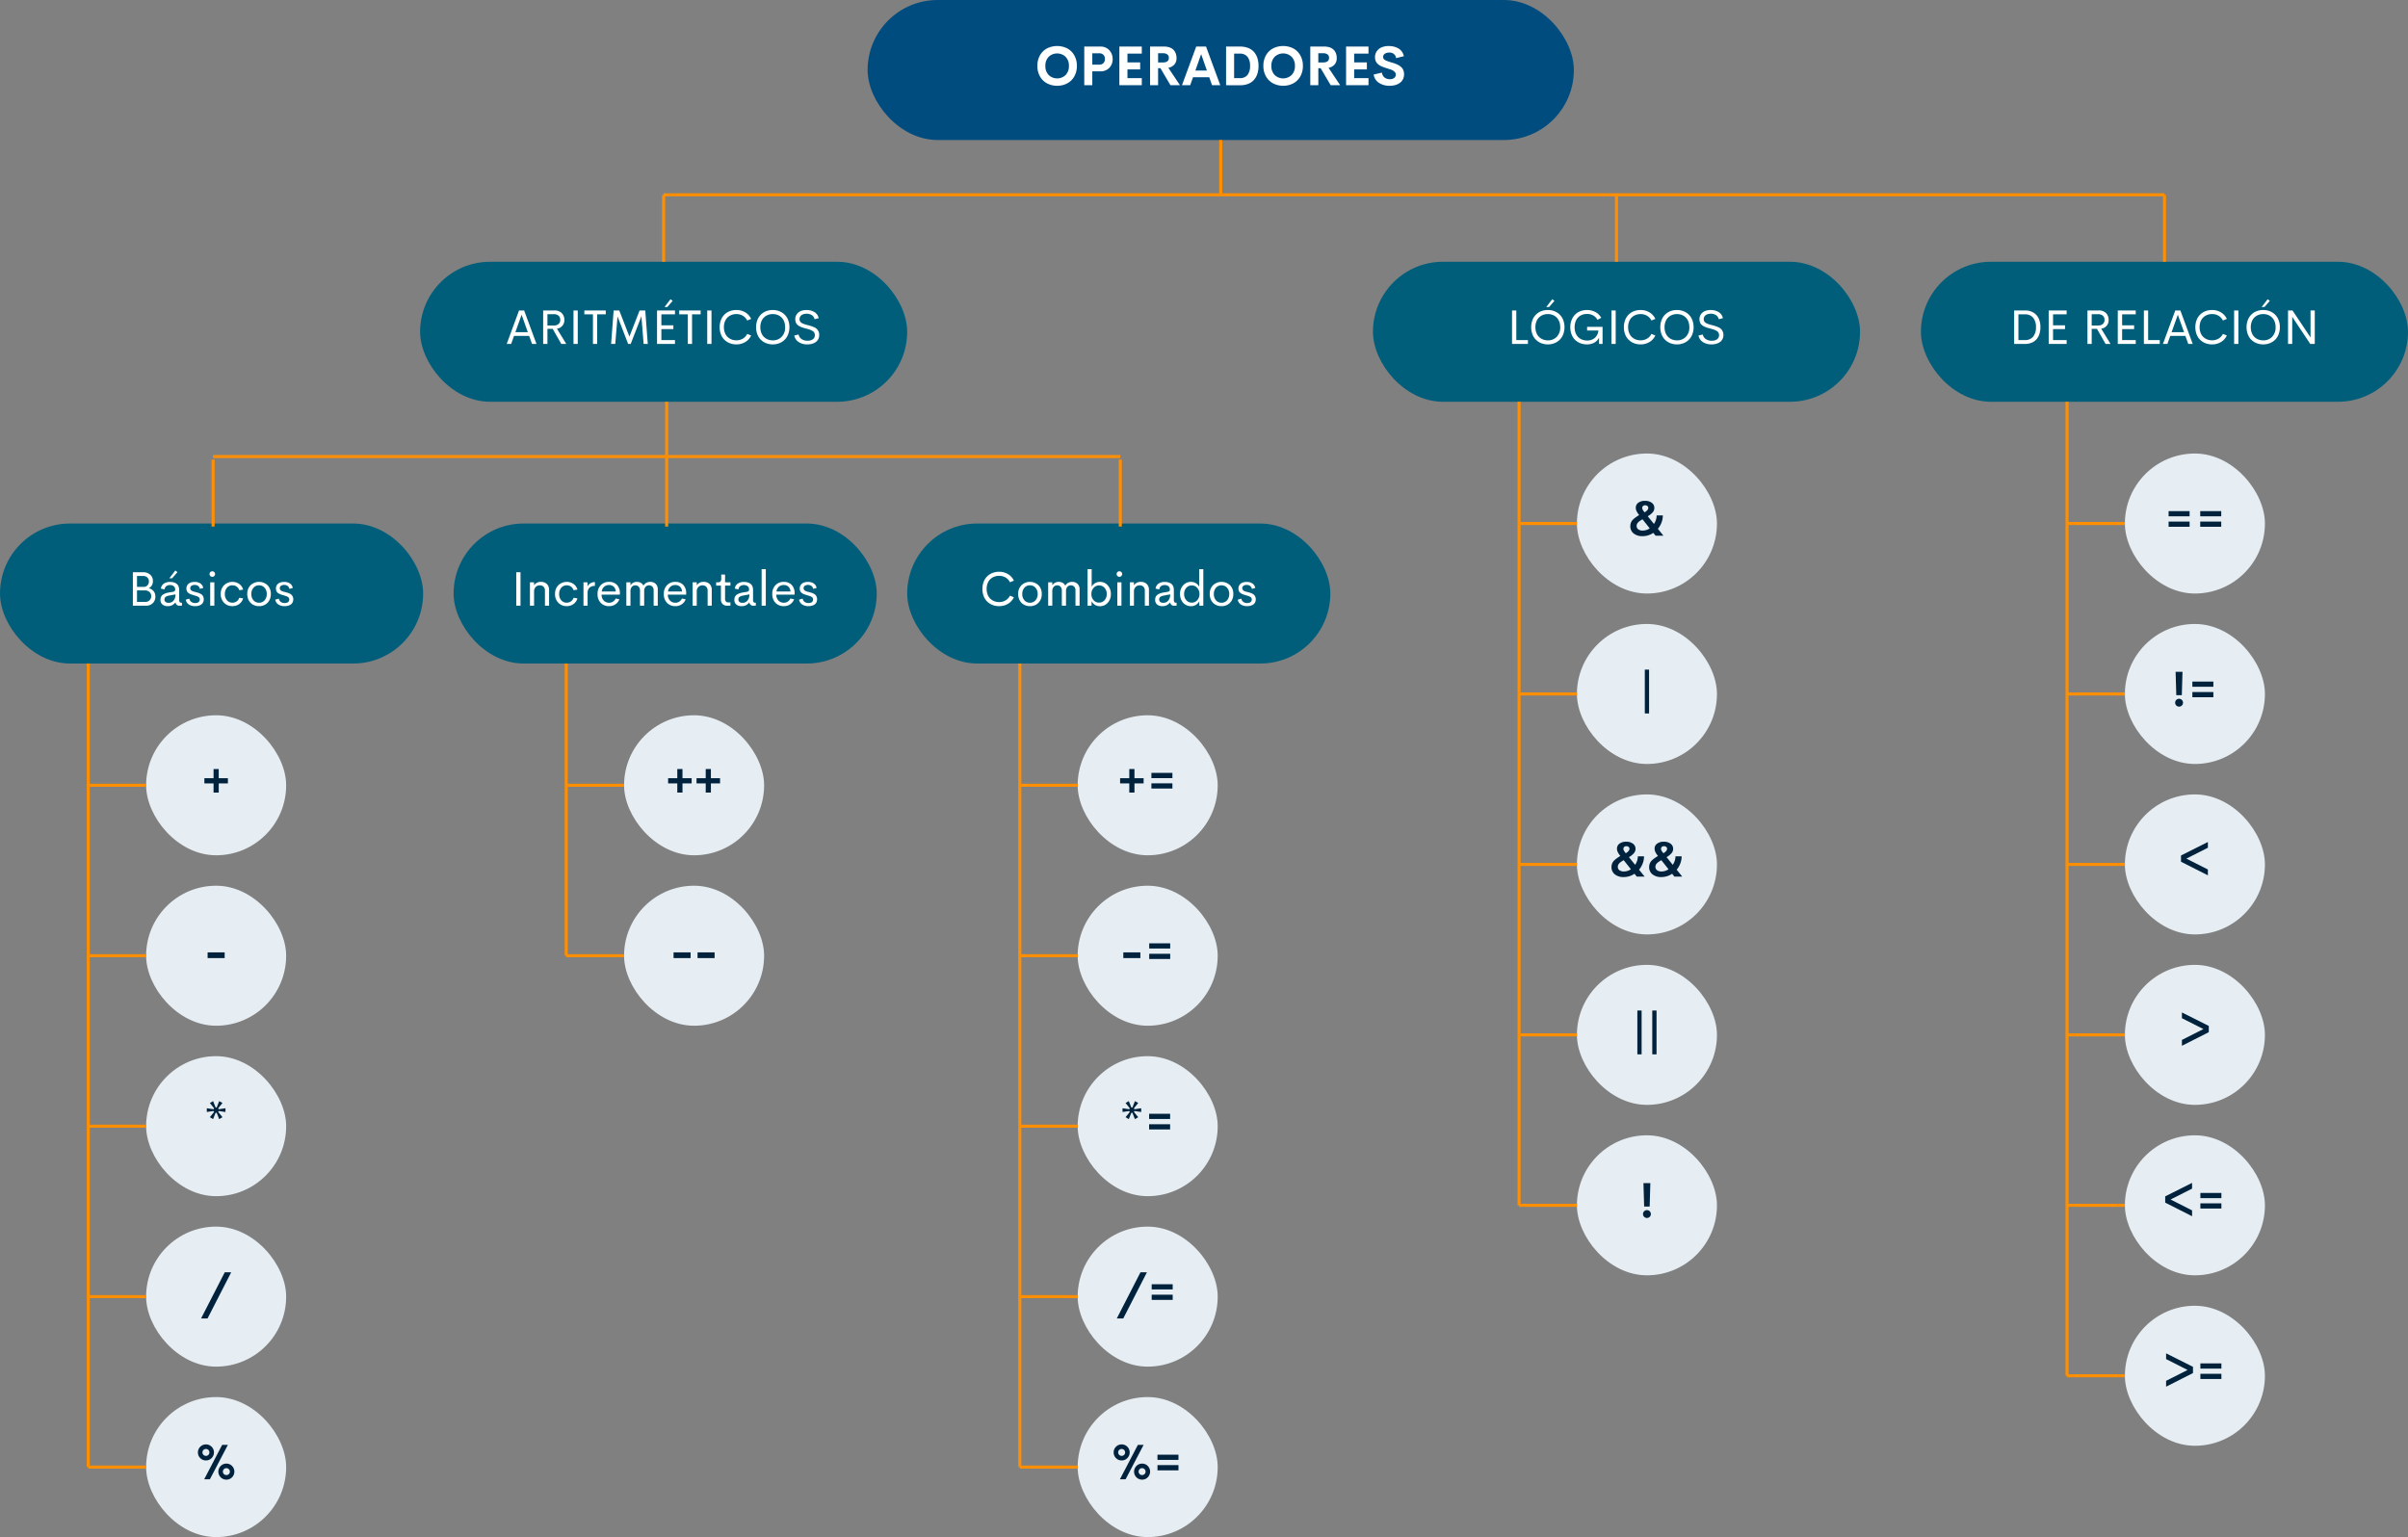 <svg xmlns="http://www.w3.org/2000/svg" width="791" height="505" viewBox="0 0 791 505">
  <rect x="0" y="0" width="791" height="505" fill="#808080" stroke="none"/>
  <g id="Grupo_10843" data-name="Grupo 10843" transform="translate(-175 -924)">
    <rect id="Rectángulo_2821" data-name="Rectángulo 2821" width="232" height="46" rx="23" transform="translate(460 924)" fill="#014c7f"/>
    <path id="Trazado_10531" data-name="Trazado 10531" d="M62.259,17.176a6.9,6.9,0,0,1-3.335-.8,5.766,5.766,0,0,1-2.316-2.29,6.886,6.886,0,0,1-.844-3.445,6.879,6.879,0,0,1,.844-3.45,5.744,5.744,0,0,1,2.316-2.281,7.418,7.418,0,0,1,6.667,0A5.752,5.752,0,0,1,67.9,7.2a6.879,6.879,0,0,1,.844,3.45,6.886,6.886,0,0,1-.844,3.445,5.766,5.766,0,0,1-2.316,2.29A6.885,6.885,0,0,1,62.259,17.176Zm-2.777-3.524a4.031,4.031,0,0,0,5.555,0,4.1,4.1,0,0,0,1.09-3,4.075,4.075,0,0,0-1.09-2.988,4.036,4.036,0,0,0-5.555,0,4.075,4.075,0,0,0-1.09,2.988A4.118,4.118,0,0,0,59.482,13.651ZM76.454,4.3A3.822,3.822,0,0,1,79.38,5.482,4.112,4.112,0,0,1,80.488,8.4a4.011,4.011,0,0,1-1.1,2.9,3.891,3.891,0,0,1-2.936,1.138H73.808V17H71.171V4.3Zm-.439,5.941a1.938,1.938,0,0,0,1.45-.5,1.888,1.888,0,0,0,.483-1.375,1.873,1.873,0,0,0-.488-1.358,1.92,1.92,0,0,0-1.446-.505H73.808v3.735ZM90.068,6.62H85.357V9.5h4.175V11.8H85.357v2.874h4.711V17H82.7V4.3h7.365ZM99.49,17l-3.3-5.59H95.42V17H92.784V4.3h4.605a5.327,5.327,0,0,1,1.846.294,3.191,3.191,0,0,1,1.279.817,3.5,3.5,0,0,1,.721,1.2,4.388,4.388,0,0,1,.242,1.485,3.1,3.1,0,0,1-.694,2.087,3.5,3.5,0,0,1-2,1.094L102.61,17ZM95.42,6.488V9.521h1.556q1.978,0,1.978-1.512a1.377,1.377,0,0,0-.483-1.116,2.3,2.3,0,0,0-1.494-.4ZM113.148,17l-.923-2.619H106.89L105.967,17h-2.7l4.676-12.7h3.226L115.846,17Zm-5.484-4.825h3.788l-1.89-5.388ZM117.753,17V4.3h4.6a7.166,7.166,0,0,1,2.65.457,4.881,4.881,0,0,1,1.9,1.3,5.64,5.64,0,0,1,1.125,2,8.255,8.255,0,0,1,.382,2.593,8.286,8.286,0,0,1-.382,2.6,5.64,5.64,0,0,1-1.125,2,4.881,4.881,0,0,1-1.9,1.3,7.166,7.166,0,0,1-2.65.457Zm2.637-2.329h1.828a3.12,3.12,0,0,0,2.566-1.033,4.629,4.629,0,0,0,.844-2.993,4.629,4.629,0,0,0-.844-2.993,3.12,3.12,0,0,0-2.566-1.033H120.39Zm16.11,2.5a6.9,6.9,0,0,1-3.335-.8,5.766,5.766,0,0,1-2.316-2.29,6.886,6.886,0,0,1-.844-3.445,6.879,6.879,0,0,1,.844-3.45,5.744,5.744,0,0,1,2.316-2.281,7.418,7.418,0,0,1,6.667,0A5.752,5.752,0,0,1,142.143,7.2a6.879,6.879,0,0,1,.844,3.45,6.886,6.886,0,0,1-.844,3.445,5.766,5.766,0,0,1-2.316,2.29A6.885,6.885,0,0,1,136.5,17.176Zm-2.777-3.524a4.031,4.031,0,0,0,5.555,0,4.1,4.1,0,0,0,1.09-3,4.075,4.075,0,0,0-1.09-2.988,4.036,4.036,0,0,0-5.555,0,4.075,4.075,0,0,0-1.09,2.988A4.118,4.118,0,0,0,133.723,13.651ZM152.119,17l-3.3-5.59h-.765V17h-2.637V4.3h4.605a5.327,5.327,0,0,1,1.846.294,3.191,3.191,0,0,1,1.279.817,3.5,3.5,0,0,1,.721,1.2A4.388,4.388,0,0,1,154.1,8.1a3.1,3.1,0,0,1-.694,2.087,3.5,3.5,0,0,1-2,1.094L155.239,17ZM148.049,6.488V9.521H149.6q1.978,0,1.978-1.512a1.377,1.377,0,0,0-.483-1.116,2.3,2.3,0,0,0-1.494-.4Zm16.488.132h-4.711V9.5H164V11.8h-4.175v2.874h4.711V17h-7.365V4.3h7.365Zm6.935,10.556a6.136,6.136,0,0,1-3.524-.971,3.9,3.9,0,0,1-1.714-2.72l2.725-.624a2.314,2.314,0,0,0,.839,1.6,2.785,2.785,0,0,0,1.78.558,2.3,2.3,0,0,0,1.389-.391,1.319,1.319,0,0,0,.527-1.156,1.233,1.233,0,0,0-.448-.94,2.929,2.929,0,0,0-.892-.576q-.444-.171-1.428-.47-.132-.044-.193-.062-.5-.158-.809-.264t-.76-.294a5.063,5.063,0,0,1-.738-.369,5.405,5.405,0,0,1-.611-.457,2.394,2.394,0,0,1-.51-.584,3.1,3.1,0,0,1-.308-.729,3.219,3.219,0,0,1-.123-.905,3.4,3.4,0,0,1,.593-2,3.633,3.633,0,0,1,1.6-1.274,5.822,5.822,0,0,1,2.29-.426,7.233,7.233,0,0,1,1.657.185,5.8,5.8,0,0,1,1.481.567,3.628,3.628,0,0,1,1.182,1.046,3.933,3.933,0,0,1,.672,1.542L173.6,8.1a2.065,2.065,0,0,0-2.285-1.819,2.5,2.5,0,0,0-1.415.369,1.251,1.251,0,0,0-.554,1.116q0,.694.923,1.125a13.752,13.752,0,0,0,1.767.606q.519.158.844.264t.817.308a5.68,5.68,0,0,1,.8.391,5.918,5.918,0,0,1,.668.488,2.627,2.627,0,0,1,.567.633,3.422,3.422,0,0,1,.347.787,3.288,3.288,0,0,1,.141.98,3.85,3.85,0,0,1-.255,1.433,3.118,3.118,0,0,1-.7,1.081,4.058,4.058,0,0,1-1.05.743,5.1,5.1,0,0,1-1.292.439A7.431,7.431,0,0,1,171.472,17.176Z" transform="translate(460 935)" fill="#fff"/>
    <rect id="Rectángulo_2822" data-name="Rectángulo 2822" width="160" height="46" rx="23" transform="translate(313 1010)" fill="#015e7a"/>
    <path id="Trazado_10530" data-name="Trazado 10530" d="M36.77,16l-.945-2.633H30.848L29.91,16H28.449L32.5,5h1.672L38.23,16Zm-5.477-3.867h4.094L33.34,6.406ZM46.379,16l-2.828-4.961H41.824V16h-1.4V5h3.648a3.285,3.285,0,0,1,2.465.871,3.075,3.075,0,0,1,.848,2.238,2.753,2.753,0,0,1-2.437,2.875L48.012,16ZM41.824,6.227V9.938h2.063a2.3,2.3,0,0,0,1.609-.5,1.741,1.741,0,0,0,.539-1.348,1.772,1.772,0,0,0-.543-1.359,2.271,2.271,0,0,0-1.605-.508ZM50.387,16V5h1.4V16Zm10.6-11V6.273h-2.82V16H56.777V6.273H53.949V5Zm13.8,11H73.426l-.734-9.078L69.176,16H68.34L64.848,6.953,64.105,16H62.738l.836-11h1.844l3.336,8.578L72.1,5h1.859Zm8.18-14.164-1.75,2.023h-.93l1.961-2.547Zm.758,4.438H79.254v3.6h3.938v1.258H79.254v3.594h4.469V16h-5.9V5h5.9ZM92.152,5V6.273h-2.82V16H87.941V6.273H85.113V5Zm2.164,11V5h1.4V16Zm9.563.148a5.844,5.844,0,0,1-2.164-.395,5.226,5.226,0,0,1-1.738-1.109,4.949,4.949,0,0,1-1.156-1.785,6.456,6.456,0,0,1-.418-2.367,6.35,6.35,0,0,1,.422-2.355,4.939,4.939,0,0,1,2.891-2.895,5.9,5.9,0,0,1,2.164-.391,5.589,5.589,0,0,1,2.926.773,4.819,4.819,0,0,1,1.934,2.148l-1.289.531a3.622,3.622,0,0,0-1.441-1.566,4.137,4.137,0,0,0-2.129-.551,4.374,4.374,0,0,0-1.6.289,3.838,3.838,0,0,0-1.3.828,3.739,3.739,0,0,0-.871,1.359,5.044,5.044,0,0,0-.316,1.828,5.075,5.075,0,0,0,.316,1.832,3.733,3.733,0,0,0,.871,1.363,3.888,3.888,0,0,0,1.3.832,4.323,4.323,0,0,0,1.6.293,4.137,4.137,0,0,0,2.129-.551,3.631,3.631,0,0,0,1.441-1.559l1.289.523a4.794,4.794,0,0,1-1.93,2.152A5.6,5.6,0,0,1,103.879,16.148Zm11.969,0a5.844,5.844,0,0,1-2.164-.395,5.226,5.226,0,0,1-1.738-1.109,4.949,4.949,0,0,1-1.156-1.785,6.456,6.456,0,0,1-.418-2.367,6.35,6.35,0,0,1,.422-2.355,4.939,4.939,0,0,1,2.891-2.895,5.9,5.9,0,0,1,2.164-.391A5.8,5.8,0,0,1,118,5.246a5.183,5.183,0,0,1,1.734,1.109,5.024,5.024,0,0,1,1.156,1.781,6.35,6.35,0,0,1,.422,2.355,6.412,6.412,0,0,1-.422,2.363,5.011,5.011,0,0,1-1.156,1.789A5.183,5.183,0,0,1,118,15.754,5.8,5.8,0,0,1,115.848,16.148Zm0-1.32a3.931,3.931,0,0,0,2.91-1.16,4.308,4.308,0,0,0,1.152-3.176,5.044,5.044,0,0,0-.316-1.828,3.766,3.766,0,0,0-.867-1.359,3.8,3.8,0,0,0-1.289-.828,4.322,4.322,0,0,0-1.59-.289,4.374,4.374,0,0,0-1.6.289,3.838,3.838,0,0,0-1.3.828,3.739,3.739,0,0,0-.871,1.359,5.044,5.044,0,0,0-.316,1.828,5.13,5.13,0,0,0,.316,1.844,3.728,3.728,0,0,0,.871,1.367,3.888,3.888,0,0,0,1.3.832A4.323,4.323,0,0,0,115.848,14.828Zm11.367,1.32a5.021,5.021,0,0,1-2.871-.777,3.291,3.291,0,0,1-1.434-2.137l1.414-.336a2.319,2.319,0,0,0,.992,1.5,3.355,3.355,0,0,0,1.945.547,4.058,4.058,0,0,0,.727-.062,2.779,2.779,0,0,0,.66-.207,2.021,2.021,0,0,0,.543-.355,1.484,1.484,0,0,0,.359-.539,1.845,1.845,0,0,0,.125-.734,1.588,1.588,0,0,0-.1-.52,1.649,1.649,0,0,0-.219-.41,1.473,1.473,0,0,0-.371-.332,4.972,4.972,0,0,0-.445-.266,4.026,4.026,0,0,0-.551-.223q-.348-.117-.582-.184l-.633-.176q-.078-.023-.117-.031-.453-.117-.738-.2t-.684-.238a4.5,4.5,0,0,1-.652-.3,4.416,4.416,0,0,1-.535-.375,1.921,1.921,0,0,1-.441-.488,2.577,2.577,0,0,1-.266-.621,2.764,2.764,0,0,1-.105-.781,2.79,2.79,0,0,1,.512-1.687,2.994,2.994,0,0,1,1.32-1.031,4.793,4.793,0,0,1,1.816-.328,4.973,4.973,0,0,1,2.645.676,3.011,3.011,0,0,1,1.4,2l-1.359.344a2.069,2.069,0,0,0-.914-1.352,3.132,3.132,0,0,0-1.719-.453,3.4,3.4,0,0,0-.844.1,2.507,2.507,0,0,0-.73.313,1.517,1.517,0,0,0-.527.574,1.746,1.746,0,0,0-.2.84,1.35,1.35,0,0,0,.078.465,1.427,1.427,0,0,0,.2.371,1.39,1.39,0,0,0,.336.3,3.413,3.413,0,0,0,.41.242,4.157,4.157,0,0,0,.512.2q.32.105.547.172t.6.16a12.727,12.727,0,0,1,2.117.7,2.679,2.679,0,0,1,1.633,2.023,3.489,3.489,0,0,1,.031.477,3.074,3.074,0,0,1-.316,1.422,2.565,2.565,0,0,1-.867.984,4.146,4.146,0,0,1-1.234.551A5.661,5.661,0,0,1,127.215,16.148Z" transform="translate(313 1021)" fill="#fff"/>
    <rect id="Rectángulo_2822-2" data-name="Rectángulo 2822" width="139" height="46" rx="23" transform="translate(175 1096)" fill="#015e7a"/>
    <rect id="Rectángulo_2930" data-name="Rectángulo 2930" width="139" height="46" rx="23" transform="translate(324 1096)" fill="#015e7a"/>
    <rect id="Rectángulo_2931" data-name="Rectángulo 2931" width="139" height="46" rx="23" transform="translate(473 1096)" fill="#015e7a"/>
    <path id="Trazado_10502" data-name="Trazado 10502" d="M48.863,10.258a2.951,2.951,0,0,1,1.59.957,2.721,2.721,0,0,1,.582,1.8,2.88,2.88,0,0,1-.848,2.156A3.1,3.1,0,0,1,47.926,16H43.645V5H46.98a3.378,3.378,0,0,1,2.355.809,2.706,2.706,0,0,1,.895,2.105,2.782,2.782,0,0,1-.355,1.414A2.26,2.26,0,0,1,48.863,10.258ZM48.918,8a1.678,1.678,0,0,0-.527-1.273,1.976,1.976,0,0,0-1.418-.5H45V9.82H47.23a1.557,1.557,0,0,0,1.215-.527A1.867,1.867,0,0,0,48.918,8Zm-1.227,6.758a1.942,1.942,0,0,0,1.449-.543,1.834,1.834,0,0,0,.535-1.34,1.806,1.806,0,0,0-.559-1.363,2.116,2.116,0,0,0-1.527-.535H45v3.781Zm7.922-7.766,1.961-2.547.719.523-1.75,2.023Zm-.555,9.156a2.613,2.613,0,0,1-1.684-.527,1.894,1.894,0,0,1-.66-1.574,2.237,2.237,0,0,1,.211-1,1.77,1.77,0,0,1,.625-.7,3.749,3.749,0,0,1,.9-.434,8.341,8.341,0,0,1,1.168-.277l1.242-.2q.68-.125.68-.711a1.342,1.342,0,0,0-.48-1.145,1.958,1.958,0,0,0-1.215-.363,1.994,1.994,0,0,0-1.2.352,1.471,1.471,0,0,0-.57,1.078l-1.219-.258a2.346,2.346,0,0,1,.961-1.645,3.59,3.59,0,0,1,2.094-.551,4.247,4.247,0,0,1,1.113.137,3.025,3.025,0,0,1,.93.43,1.927,1.927,0,0,1,.664.828,3.081,3.081,0,0,1,.238,1.262v3.172a1.3,1.3,0,0,0,.176.8.759.759,0,0,0,.605.207h.125V16H59.09a1.281,1.281,0,0,1-1.453-1.039h-.062A2.935,2.935,0,0,1,55.059,16.148Zm.313-1.094a2.049,2.049,0,0,0,1.648-.742,3.056,3.056,0,0,0,.625-2.031l-2.031.391a2.734,2.734,0,0,0-1.191.426.99.99,0,0,0-.387.84.979.979,0,0,0,.371.844A1.586,1.586,0,0,0,55.371,15.055ZM64.1,16.148a3.641,3.641,0,0,1-2.07-.555,2.294,2.294,0,0,1-1.008-1.578l1.18-.336a1.645,1.645,0,0,0,.629,1.066,2.04,2.04,0,0,0,1.262.379,2.518,2.518,0,0,0,.738-.1,1.184,1.184,0,0,0,.566-.379,1.057,1.057,0,0,0,.164-1.016,1.357,1.357,0,0,0-.125-.254.774.774,0,0,0-.219-.211A2.885,2.885,0,0,0,64.949,13a2.726,2.726,0,0,0-.348-.145q-.23-.082-.371-.125t-.43-.125q-.289-.082-.445-.129a8.33,8.33,0,0,1-.8-.281,3.5,3.5,0,0,1-.648-.371,1.493,1.493,0,0,1-.5-.605,2.049,2.049,0,0,1-.168-.859,1.986,1.986,0,0,1,.375-1.227,2.11,2.11,0,0,1,.973-.723,3.888,3.888,0,0,1,1.363-.223,3.337,3.337,0,0,1,1.871.5,2.134,2.134,0,0,1,.934,1.5l-1.109.281a1.471,1.471,0,0,0-.586-.973,1.865,1.865,0,0,0-1.1-.324,1.9,1.9,0,0,0-1.031.27.906.906,0,0,0-.43.824.82.82,0,0,0,.113.426,1.352,1.352,0,0,0,.23.3,1.417,1.417,0,0,0,.422.23q.3.121.453.164t.563.145q.078.023.117.031.453.117.738.207a4.538,4.538,0,0,1,.664.281,2.208,2.208,0,0,1,.6.418,1.936,1.936,0,0,1,.375.594,2.1,2.1,0,0,1,.156.828,2.237,2.237,0,0,1-.23,1.035,1.8,1.8,0,0,1-.629.707,3.042,3.042,0,0,1-.895.387A4.262,4.262,0,0,1,64.1,16.148Zm5.641-9.633a.92.92,0,0,1-.914-.914.867.867,0,0,1,.27-.641.886.886,0,0,1,.645-.266.877.877,0,0,1,.637.266.867.867,0,0,1,.27.641.88.88,0,0,1-.27.645A.871.871,0,0,1,69.738,6.516ZM69.051,16V8.32H70.41V16Zm7.3.141a3.7,3.7,0,0,1-2.75-1.1,3.929,3.929,0,0,1-1.086-2.883,3.937,3.937,0,0,1,1.082-2.883,4,4,0,0,1,4.977-.43,3.391,3.391,0,0,1,1.293,1.867l-1.266.2a2.337,2.337,0,0,0-.867-1.2A2.361,2.361,0,0,0,76.34,9.3a2.27,2.27,0,0,0-1.777.789,3.006,3.006,0,0,0-.7,2.07,2.991,2.991,0,0,0,.7,2.066,2.275,2.275,0,0,0,1.777.785,2.361,2.361,0,0,0,1.391-.422,2.337,2.337,0,0,0,.867-1.2l1.266.211a3.4,3.4,0,0,1-1.3,1.863A3.72,3.72,0,0,1,76.348,16.141Zm8.742.008a4.048,4.048,0,0,1-1.969-.477,3.47,3.47,0,0,1-1.387-1.395,4.283,4.283,0,0,1-.512-2.121,3.912,3.912,0,0,1,1.09-2.895,4.089,4.089,0,0,1,5.559,0,3.92,3.92,0,0,1,1.086,2.895,3.923,3.923,0,0,1-1.09,2.9A3.762,3.762,0,0,1,85.09,16.148Zm-.008-1.125a2.359,2.359,0,0,0,1.816-.789,2.957,2.957,0,0,0,.723-2.078,2.945,2.945,0,0,0-.723-2.07A2.359,2.359,0,0,0,85.082,9.3a2.326,2.326,0,0,0-1.8.789,2.965,2.965,0,0,0-.715,2.07,2.976,2.976,0,0,0,.715,2.078A2.326,2.326,0,0,0,85.082,15.023ZM93.5,16.148a3.641,3.641,0,0,1-2.07-.555,2.294,2.294,0,0,1-1.008-1.578l1.18-.336a1.645,1.645,0,0,0,.629,1.066,2.04,2.04,0,0,0,1.262.379,2.518,2.518,0,0,0,.738-.1,1.184,1.184,0,0,0,.566-.379,1.057,1.057,0,0,0,.164-1.016,1.357,1.357,0,0,0-.125-.254.774.774,0,0,0-.219-.211A2.885,2.885,0,0,0,94.355,13a2.726,2.726,0,0,0-.348-.145q-.23-.082-.371-.125t-.43-.125q-.289-.082-.445-.129a8.331,8.331,0,0,1-.8-.281,3.5,3.5,0,0,1-.648-.371,1.493,1.493,0,0,1-.5-.605,2.049,2.049,0,0,1-.168-.859,1.986,1.986,0,0,1,.375-1.227,2.11,2.11,0,0,1,.973-.723,3.888,3.888,0,0,1,1.363-.223,3.337,3.337,0,0,1,1.871.5,2.134,2.134,0,0,1,.934,1.5l-1.109.281a1.471,1.471,0,0,0-.586-.973,1.865,1.865,0,0,0-1.1-.324,1.9,1.9,0,0,0-1.031.27.906.906,0,0,0-.43.824.82.82,0,0,0,.113.426,1.352,1.352,0,0,0,.23.3,1.417,1.417,0,0,0,.422.23q.3.121.453.164t.563.145q.078.023.117.031.453.117.738.207a4.538,4.538,0,0,1,.664.281,2.208,2.208,0,0,1,.6.418,1.936,1.936,0,0,1,.375.594,2.1,2.1,0,0,1,.156.828,2.237,2.237,0,0,1-.23,1.035,1.8,1.8,0,0,1-.629.707,3.042,3.042,0,0,1-.895.387A4.262,4.262,0,0,1,93.5,16.148Z" transform="translate(175 1107)" fill="#fff"/>
    <path id="Trazado_10508" data-name="Trazado 10508" d="M20.582,16V5h1.4V16Zm8.125-7.828a2.671,2.671,0,0,1,1.934.7,2.594,2.594,0,0,1,.723,1.961V16H30.012V11.133a1.816,1.816,0,0,0-.469-1.375,1.676,1.676,0,0,0-1.2-.445,1.858,1.858,0,0,0-1.367.527,2.14,2.14,0,0,0-.539,1.566V16H25.082V8.32h1.352V9.3A2.565,2.565,0,0,1,28.707,8.172Zm8.453,7.969a3.7,3.7,0,0,1-2.75-1.1,3.929,3.929,0,0,1-1.086-2.883,3.937,3.937,0,0,1,1.082-2.883,4,4,0,0,1,4.977-.43,3.391,3.391,0,0,1,1.293,1.867l-1.266.2a2.337,2.337,0,0,0-.867-1.2A2.361,2.361,0,0,0,37.152,9.3a2.27,2.27,0,0,0-1.777.789,3.006,3.006,0,0,0-.7,2.07,2.991,2.991,0,0,0,.7,2.066,2.275,2.275,0,0,0,1.777.785,2.361,2.361,0,0,0,1.391-.422,2.337,2.337,0,0,0,.867-1.2l1.266.211a3.4,3.4,0,0,1-1.3,1.863A3.72,3.72,0,0,1,37.16,16.141Zm6.828-6.469a2.322,2.322,0,0,1,.953-1.031,2.87,2.87,0,0,1,1.477-.406V9.508a2.53,2.53,0,0,0-1.785.57,2.382,2.382,0,0,0-.613,1.82V16H42.668V8.32h1.32Zm10.641,2.336-.016.367h-6a2.714,2.714,0,0,0,.734,1.965,2.411,2.411,0,0,0,1.75.684,2.3,2.3,0,0,0,1.273-.367,2.383,2.383,0,0,0,.875-1.016l1.219.258a3.464,3.464,0,0,1-1.312,1.648,3.581,3.581,0,0,1-2.039.6,3.71,3.71,0,0,1-2.766-1.07,3.982,3.982,0,0,1-1.055-2.922,3.962,3.962,0,0,1,1.059-2.914,3.664,3.664,0,0,1,2.723-1.07,3.467,3.467,0,0,1,2.582.984A3.889,3.889,0,0,1,54.629,12.008Zm-3.555-2.8a2.4,2.4,0,0,0-1.6.543,2.488,2.488,0,0,0-.809,1.582h4.6A2.282,2.282,0,0,0,52.6,9.754,2.17,2.17,0,0,0,51.074,9.211ZM64.6,8.172a2.476,2.476,0,0,1,1.789.652,2.42,2.42,0,0,1,.68,1.832V16H65.715V11.008a1.735,1.735,0,0,0-.422-1.266,1.436,1.436,0,0,0-1.07-.43,1.517,1.517,0,0,0-1.172.484,2.083,2.083,0,0,0-.445,1.453V16H61.23V11.063A1.815,1.815,0,0,0,60.8,9.754a1.448,1.448,0,0,0-1.09-.441,1.5,1.5,0,0,0-1.168.5A2.155,2.155,0,0,0,58.1,11.3V16H56.746V8.32H58.1v.992a2.333,2.333,0,0,1,.879-.844,2.506,2.506,0,0,1,1.223-.3,2.609,2.609,0,0,1,1.313.324,2.018,2.018,0,0,1,.852.934,2.39,2.39,0,0,1,.922-.934A2.637,2.637,0,0,1,64.6,8.172Zm11.8,3.836-.016.367h-6a2.714,2.714,0,0,0,.734,1.965,2.411,2.411,0,0,0,1.75.684,2.3,2.3,0,0,0,1.273-.367,2.383,2.383,0,0,0,.875-1.016l1.219.258a3.464,3.464,0,0,1-1.312,1.648,3.581,3.581,0,0,1-2.039.6,3.71,3.71,0,0,1-2.766-1.07,3.982,3.982,0,0,1-1.055-2.922,3.962,3.962,0,0,1,1.059-2.914,3.664,3.664,0,0,1,2.723-1.07,3.467,3.467,0,0,1,2.582.984A3.889,3.889,0,0,1,76.4,12.008Zm-3.555-2.8a2.4,2.4,0,0,0-1.6.543,2.488,2.488,0,0,0-.809,1.582h4.6a2.282,2.282,0,0,0-.672-1.582A2.17,2.17,0,0,0,72.848,9.211Zm9.3-1.039a2.671,2.671,0,0,1,1.934.7,2.594,2.594,0,0,1,.723,1.961V16H83.449V11.133a1.816,1.816,0,0,0-.469-1.375,1.676,1.676,0,0,0-1.2-.445,1.858,1.858,0,0,0-1.367.527,2.14,2.14,0,0,0-.539,1.566V16H78.52V8.32h1.352V9.3A2.565,2.565,0,0,1,82.145,8.172ZM89.863,16a2.019,2.019,0,0,1-1.5-.551,2.084,2.084,0,0,1-.547-1.535V9.4h-1.57V8.32h.578a1.11,1.11,0,0,0,.848-.27,1.326,1.326,0,0,0,.246-.9V5.758h1.258V8.32h1.766V9.4H89.176v4.375a1.164,1.164,0,0,0,.293.848,1.026,1.026,0,0,0,.77.3h.7V16Zm4.711.148a2.613,2.613,0,0,1-1.684-.527,1.894,1.894,0,0,1-.66-1.574,2.237,2.237,0,0,1,.211-1,1.77,1.77,0,0,1,.625-.7,3.749,3.749,0,0,1,.9-.434,8.341,8.341,0,0,1,1.168-.277l1.242-.2q.68-.125.68-.711a1.342,1.342,0,0,0-.48-1.145,1.958,1.958,0,0,0-1.215-.363,1.994,1.994,0,0,0-1.2.352,1.471,1.471,0,0,0-.57,1.078l-1.219-.258a2.346,2.346,0,0,1,.961-1.645,3.59,3.59,0,0,1,2.094-.551,4.247,4.247,0,0,1,1.113.137,3.025,3.025,0,0,1,.93.43,1.927,1.927,0,0,1,.664.828,3.081,3.081,0,0,1,.238,1.262v3.172a1.3,1.3,0,0,0,.176.8.759.759,0,0,0,.605.207h.125V16h-.672a1.281,1.281,0,0,1-1.453-1.039H97.09A2.935,2.935,0,0,1,94.574,16.148Zm.313-1.094a2.049,2.049,0,0,0,1.648-.742,3.056,3.056,0,0,0,.625-2.031l-2.031.391a2.734,2.734,0,0,0-1.191.426.99.99,0,0,0-.387.84.979.979,0,0,0,.371.844A1.586,1.586,0,0,0,94.887,15.055Zm6.3.945V4h1.367V16Zm10.836-3.992-.016.367h-6a2.714,2.714,0,0,0,.734,1.965,2.411,2.411,0,0,0,1.75.684,2.3,2.3,0,0,0,1.273-.367,2.383,2.383,0,0,0,.875-1.016l1.219.258a3.464,3.464,0,0,1-1.312,1.648,3.581,3.581,0,0,1-2.039.6,3.71,3.71,0,0,1-2.766-1.07,3.982,3.982,0,0,1-1.055-2.922,3.962,3.962,0,0,1,1.059-2.914,3.664,3.664,0,0,1,2.723-1.07,3.467,3.467,0,0,1,2.582.984A3.889,3.889,0,0,1,112.02,12.008Zm-3.555-2.8a2.4,2.4,0,0,0-1.6.543,2.488,2.488,0,0,0-.809,1.582h4.6a2.282,2.282,0,0,0-.672-1.582A2.17,2.17,0,0,0,108.465,9.211Zm8.1,6.938a3.641,3.641,0,0,1-2.07-.555,2.294,2.294,0,0,1-1.008-1.578l1.18-.336a1.645,1.645,0,0,0,.629,1.066,2.04,2.04,0,0,0,1.262.379,2.518,2.518,0,0,0,.738-.1,1.184,1.184,0,0,0,.566-.379,1.057,1.057,0,0,0,.164-1.016,1.357,1.357,0,0,0-.125-.254.774.774,0,0,0-.219-.211,2.885,2.885,0,0,0-.266-.164,2.726,2.726,0,0,0-.348-.145q-.23-.082-.371-.125t-.43-.125q-.289-.082-.445-.129a8.331,8.331,0,0,1-.8-.281,3.5,3.5,0,0,1-.648-.371,1.493,1.493,0,0,1-.5-.605,2.049,2.049,0,0,1-.168-.859,1.986,1.986,0,0,1,.375-1.227,2.11,2.11,0,0,1,.973-.723,3.888,3.888,0,0,1,1.363-.223,3.337,3.337,0,0,1,1.871.5,2.134,2.134,0,0,1,.934,1.5l-1.109.281a1.471,1.471,0,0,0-.586-.973,1.865,1.865,0,0,0-1.1-.324,1.9,1.9,0,0,0-1.031.27.906.906,0,0,0-.43.824.82.82,0,0,0,.113.426,1.352,1.352,0,0,0,.23.3,1.417,1.417,0,0,0,.422.23q.3.121.453.164t.563.145q.078.023.117.031.453.117.738.207a4.538,4.538,0,0,1,.664.281,2.208,2.208,0,0,1,.6.418,1.936,1.936,0,0,1,.375.594,2.1,2.1,0,0,1,.156.828,2.237,2.237,0,0,1-.23,1.035,1.8,1.8,0,0,1-.629.707,3.042,3.042,0,0,1-.895.387A4.262,4.262,0,0,1,116.566,16.148Z" transform="translate(324 1107)" fill="#fff"/>
    <path id="Trazado_10512" data-name="Trazado 10512" d="M30.188,16.148a5.844,5.844,0,0,1-2.164-.395,5.226,5.226,0,0,1-1.738-1.109,4.949,4.949,0,0,1-1.156-1.785,6.456,6.456,0,0,1-.418-2.367,6.35,6.35,0,0,1,.422-2.355,4.939,4.939,0,0,1,2.891-2.895,5.9,5.9,0,0,1,2.164-.391,5.589,5.589,0,0,1,2.926.773,4.819,4.819,0,0,1,1.934,2.148L33.758,8.3a3.622,3.622,0,0,0-1.441-1.566,4.137,4.137,0,0,0-2.129-.551,4.374,4.374,0,0,0-1.6.289,3.838,3.838,0,0,0-1.3.828,3.739,3.739,0,0,0-.871,1.359,5.044,5.044,0,0,0-.316,1.828,5.075,5.075,0,0,0,.316,1.832,3.733,3.733,0,0,0,.871,1.363,3.888,3.888,0,0,0,1.3.832,4.323,4.323,0,0,0,1.6.293,4.137,4.137,0,0,0,2.129-.551A3.631,3.631,0,0,0,33.758,12.7l1.289.523a4.794,4.794,0,0,1-1.93,2.152A5.6,5.6,0,0,1,30.188,16.148Zm10.141,0a4.048,4.048,0,0,1-1.969-.477,3.47,3.47,0,0,1-1.387-1.395,4.283,4.283,0,0,1-.512-2.121,3.912,3.912,0,0,1,1.09-2.895,4.089,4.089,0,0,1,5.559,0A3.92,3.92,0,0,1,44.2,12.156a3.923,3.923,0,0,1-1.09,2.9A3.762,3.762,0,0,1,40.328,16.148Zm-.008-1.125a2.359,2.359,0,0,0,1.816-.789,2.957,2.957,0,0,0,.723-2.078,2.945,2.945,0,0,0-.723-2.07A2.359,2.359,0,0,0,40.32,9.3a2.326,2.326,0,0,0-1.8.789,2.965,2.965,0,0,0-.715,2.07,2.976,2.976,0,0,0,.715,2.078A2.326,2.326,0,0,0,40.32,15.023ZM54.164,8.172a2.476,2.476,0,0,1,1.789.652,2.42,2.42,0,0,1,.68,1.832V16H55.281V11.008a1.735,1.735,0,0,0-.422-1.266,1.436,1.436,0,0,0-1.07-.43,1.517,1.517,0,0,0-1.172.484,2.083,2.083,0,0,0-.445,1.453V16H50.8V11.063a1.815,1.815,0,0,0-.426-1.309,1.448,1.448,0,0,0-1.09-.441,1.5,1.5,0,0,0-1.168.5,2.155,2.155,0,0,0-.449,1.488V16H46.313V8.32h1.352v.992a2.333,2.333,0,0,1,.879-.844,2.506,2.506,0,0,1,1.223-.3,2.609,2.609,0,0,1,1.313.324,2.018,2.018,0,0,1,.852.934,2.39,2.39,0,0,1,.922-.934A2.637,2.637,0,0,1,54.164,8.172Zm9.156,0a3.346,3.346,0,0,1,2.539,1.109A4.047,4.047,0,0,1,66.9,12.164a4.076,4.076,0,0,1-1.031,2.891,3.339,3.339,0,0,1-2.547,1.109,3.082,3.082,0,0,1-1.637-.445,2.818,2.818,0,0,1-1.1-1.211L60.555,16h-1.3V4h1.344L60.6,9.789a2.83,2.83,0,0,1,1.1-1.184A3.09,3.09,0,0,1,63.32,8.172Zm-.3,6.82a2.35,2.35,0,0,0,1.8-.785,2.889,2.889,0,0,0,.727-2.043,2.889,2.889,0,0,0-.727-2.043,2.35,2.35,0,0,0-1.8-.785,2.3,2.3,0,0,0-1.781.813,2.913,2.913,0,0,0-.727,2.016,2.919,2.919,0,0,0,.723,2.02A2.3,2.3,0,0,0,63.023,14.992Zm6.688-8.477A.92.92,0,0,1,68.8,5.6a.867.867,0,0,1,.27-.641.886.886,0,0,1,.645-.266.877.877,0,0,1,.637.266.867.867,0,0,1,.27.641.88.88,0,0,1-.27.645A.871.871,0,0,1,69.711,6.516ZM69.023,16V8.32h1.359V16Zm7.734-7.828a2.671,2.671,0,0,1,1.934.7,2.594,2.594,0,0,1,.723,1.961V16H78.063V11.133a1.816,1.816,0,0,0-.469-1.375,1.676,1.676,0,0,0-1.2-.445,1.858,1.858,0,0,0-1.367.527,2.14,2.14,0,0,0-.539,1.566V16H73.133V8.32h1.352V9.3A2.565,2.565,0,0,1,76.758,8.172ZM83.8,16.148a2.613,2.613,0,0,1-1.684-.527,1.894,1.894,0,0,1-.66-1.574,2.237,2.237,0,0,1,.211-1,1.77,1.77,0,0,1,.625-.7,3.749,3.749,0,0,1,.9-.434,8.341,8.341,0,0,1,1.168-.277l1.242-.2q.68-.125.68-.711a1.342,1.342,0,0,0-.48-1.145,1.958,1.958,0,0,0-1.215-.363,1.994,1.994,0,0,0-1.2.352,1.471,1.471,0,0,0-.57,1.078l-1.219-.258a2.346,2.346,0,0,1,.961-1.645,3.59,3.59,0,0,1,2.094-.551,4.247,4.247,0,0,1,1.113.137,3.025,3.025,0,0,1,.93.43,1.927,1.927,0,0,1,.664.828,3.081,3.081,0,0,1,.238,1.262v3.172a1.3,1.3,0,0,0,.176.8.759.759,0,0,0,.605.207H88.5V16h-.672a1.281,1.281,0,0,1-1.453-1.039h-.062A2.935,2.935,0,0,1,83.8,16.148Zm.313-1.094a2.049,2.049,0,0,0,1.648-.742,3.056,3.056,0,0,0,.625-2.031l-2.031.391a2.734,2.734,0,0,0-1.191.426.99.99,0,0,0-.387.84.979.979,0,0,0,.371.844A1.586,1.586,0,0,0,84.109,15.055ZM95.922,4h1.352V16h-1.3l-.031-1.492a2.826,2.826,0,0,1-1.094,1.211,3.048,3.048,0,0,1-1.625.445,3.49,3.49,0,0,1-2.535-1.082,3.7,3.7,0,0,1-.773-1.27,4.644,4.644,0,0,1-.285-1.648,4.038,4.038,0,0,1,1.043-2.883,3.367,3.367,0,0,1,2.551-1.109,3.061,3.061,0,0,1,1.605.434,2.842,2.842,0,0,1,1.1,1.176ZM93.5,14.992a2.3,2.3,0,0,0,1.785-.809,2.919,2.919,0,0,0,.723-2.02,2.913,2.913,0,0,0-.727-2.016A2.3,2.3,0,0,0,93.5,9.336a2.35,2.35,0,0,0-1.8.785,2.889,2.889,0,0,0-.727,2.043,2.889,2.889,0,0,0,.727,2.043A2.35,2.35,0,0,0,93.5,14.992Zm9.758,1.156a4.048,4.048,0,0,1-1.969-.477A3.47,3.47,0,0,1,99.9,14.277a4.283,4.283,0,0,1-.512-2.121,3.912,3.912,0,0,1,1.09-2.895,4.089,4.089,0,0,1,5.559,0,3.92,3.92,0,0,1,1.086,2.895,3.923,3.923,0,0,1-1.09,2.9A3.762,3.762,0,0,1,103.258,16.148Zm-.008-1.125a2.359,2.359,0,0,0,1.816-.789,2.957,2.957,0,0,0,.723-2.078,2.945,2.945,0,0,0-.723-2.07A2.359,2.359,0,0,0,103.25,9.3a2.326,2.326,0,0,0-1.8.789,2.965,2.965,0,0,0-.715,2.07,2.976,2.976,0,0,0,.715,2.078A2.326,2.326,0,0,0,103.25,15.023Zm8.422,1.125a3.641,3.641,0,0,1-2.07-.555,2.294,2.294,0,0,1-1.008-1.578l1.18-.336a1.645,1.645,0,0,0,.629,1.066,2.04,2.04,0,0,0,1.262.379,2.518,2.518,0,0,0,.738-.1,1.184,1.184,0,0,0,.566-.379,1.057,1.057,0,0,0,.164-1.016,1.357,1.357,0,0,0-.125-.254.774.774,0,0,0-.219-.211,2.885,2.885,0,0,0-.266-.164,2.726,2.726,0,0,0-.348-.145q-.23-.082-.371-.125t-.43-.125q-.289-.082-.445-.129a8.331,8.331,0,0,1-.8-.281,3.5,3.5,0,0,1-.648-.371,1.493,1.493,0,0,1-.5-.605,2.049,2.049,0,0,1-.168-.859,1.986,1.986,0,0,1,.375-1.227,2.11,2.11,0,0,1,.973-.723,3.888,3.888,0,0,1,1.363-.223,3.337,3.337,0,0,1,1.871.5,2.134,2.134,0,0,1,.934,1.5l-1.109.281a1.471,1.471,0,0,0-.586-.973,1.865,1.865,0,0,0-1.1-.324,1.9,1.9,0,0,0-1.031.27.906.906,0,0,0-.43.824.82.82,0,0,0,.113.426,1.352,1.352,0,0,0,.23.3,1.417,1.417,0,0,0,.422.23q.3.121.453.164t.563.145q.078.023.117.031.453.117.738.207a4.538,4.538,0,0,1,.664.281,2.208,2.208,0,0,1,.6.418,1.936,1.936,0,0,1,.375.594,2.1,2.1,0,0,1,.156.828,2.237,2.237,0,0,1-.23,1.035,1.8,1.8,0,0,1-.629.707,3.042,3.042,0,0,1-.895.387A4.262,4.262,0,0,1,111.672,16.148Z" transform="translate(473 1107)" fill="#fff"/>
    <rect id="Rectángulo_2906" data-name="Rectángulo 2906" width="46" height="46" rx="23" transform="translate(223 1159)" fill="#e6eef3"/>
    <path id="Trazado_10507" data-name="Trazado 10507" d="M22.152,14.4V11.383H19.137V9.672h3.016V6.664h1.7V9.672h3.008v1.711H23.855V14.4Z" transform="translate(223 1170)" fill="#00223d"/>
    <rect id="Rectángulo_2906-2" data-name="Rectángulo 2906" width="46" height="46" rx="23" transform="translate(529 1159)" fill="#e6eef3"/>
    <path id="Trazado_10511" data-name="Trazado 10511" d="M16.957,14.4V11.383H13.941V9.672h3.016V6.664h1.7V9.672h3.008v1.711H18.66V14.4Zm7.266-4.758V7.93h6.9V9.641Zm0,3.43V11.359h6.9V13.07Z" transform="translate(529 1170)" fill="#00223d"/>
    <rect id="Rectángulo_2906-3" data-name="Rectángulo 2906" width="46" height="46" rx="23" transform="translate(873 1073)" fill="#e6eef3"/>
    <path id="Trazado_10522" data-name="Trazado 10522" d="M14.359,9.641V7.93h6.9V9.641Zm0,3.43V11.359h6.9V13.07ZM24.75,9.641V7.93h6.9V9.641Zm0,3.43V11.359h6.9V13.07Z" transform="translate(873 1084)" fill="#00223d"/>
    <rect id="Rectángulo_2906-4" data-name="Rectángulo 2906" width="46" height="46" rx="23" transform="translate(380 1159)" fill="#e6eef3"/>
    <path id="Trazado_10509" data-name="Trazado 10509" d="M17.484,14.4V11.383H14.469V9.672h3.016V6.664h1.7V9.672H22.2v1.711H19.188V14.4Zm9.336,0V11.383H23.8V9.672H26.82V6.664h1.7V9.672h3.008v1.711H28.523V14.4Z" transform="translate(380 1170)" fill="#00223d"/>
    <rect id="Rectángulo_2907" data-name="Rectángulo 2907" width="46" height="46" rx="23" transform="translate(223 1215)" fill="#e6eef3"/>
    <path id="Trazado_10506" data-name="Trazado 10506" d="M20.2,12.781V10.9h5.6v1.883Z" transform="translate(223 1226)" fill="#00223d"/>
    <rect id="Rectángulo_2907-2" data-name="Rectángulo 2907" width="46" height="46" rx="23" transform="translate(529 1215)" fill="#e6eef3"/>
    <path id="Trazado_10513" data-name="Trazado 10513" d="M15,12.781V10.9h5.6v1.883ZM23.5,9.641V7.93h6.9V9.641Zm0,3.43V11.359h6.9V13.07Z" transform="translate(529 1226)" fill="#00223d"/>
    <rect id="Rectángulo_2907-3" data-name="Rectángulo 2907" width="46" height="46" rx="23" transform="translate(873 1129)" fill="#e6eef3"/>
    <path id="Trazado_10523" data-name="Trazado 10523" d="M16.887,12.4,16.66,4.711h2.266L18.7,12.4Zm.906,3.758a1.287,1.287,0,0,1-1.281-1.281,1.257,1.257,0,0,1,.375-.918,1.228,1.228,0,0,1,.906-.379,1.294,1.294,0,0,1,1.3,1.3,1.228,1.228,0,0,1-.379.906A1.257,1.257,0,0,1,17.793,16.156Zm4.375-6.516V7.93h6.9V9.641Zm0,3.43V11.359h6.9V13.07Z" transform="translate(873 1140)" fill="#00223d"/>
    <rect id="Rectángulo_2907-4" data-name="Rectángulo 2907" width="46" height="46" rx="23" transform="translate(380 1215)" fill="#e6eef3"/>
    <path id="Trazado_10510" data-name="Trazado 10510" d="M16.258,12.781V10.9h5.6v1.883Zm7.883,0V10.9h5.6v1.883Z" transform="translate(380 1226)" fill="#00223d"/>
    <rect id="Rectángulo_2908" data-name="Rectángulo 2908" width="46" height="46" rx="23" transform="translate(223 1271)" fill="#e6eef3"/>
    <path id="Trazado_10505" data-name="Trazado 10505" d="M22,9.688l-1.062-.641,1.25-1.539q.18-.219.094-.367t-.359-.1l-1.984.3V6.109l1.984.3q.273.047.359-.1t-.094-.367l-1.25-1.555L22,3.766l.734,1.867q.094.273.273.273t.273-.273L24,3.766l1.086.617L23.816,5.938q-.18.219-.094.367t.367.1l1.977-.3V7.344l-1.977-.3q-.281-.047-.367.1t.1.367L25.09,9.047,24,9.688l-.727-1.859q-.094-.273-.273-.273t-.273.273Z" transform="translate(223 1282)" fill="#00223d"/>
    <rect id="Rectángulo_2908-2" data-name="Rectángulo 2908" width="46" height="46" rx="23" transform="translate(529 1271)" fill="#e6eef3"/>
    <path id="Trazado_10514" data-name="Trazado 10514" d="M16.8,9.688l-1.062-.641,1.25-1.539q.18-.219.094-.367t-.359-.1l-1.984.3V6.109l1.984.3q.273.047.359-.1t-.094-.367l-1.25-1.555L16.8,3.766l.734,1.867q.094.273.273.273t.273-.273l.727-1.867,1.086.617L18.621,5.938q-.18.219-.094.367t.367.1l1.977-.3V7.344l-1.977-.3q-.281-.047-.367.1t.1.367l1.266,1.539-1.086.641-.727-1.859q-.094-.273-.273-.273t-.273.273Zm6.672-.047V7.93h6.9V9.641Zm0,3.43V11.359h6.9V13.07Z" transform="translate(529 1282)" fill="#00223d"/>
    <rect id="Rectángulo_2908-3" data-name="Rectángulo 2908" width="46" height="46" rx="23" transform="translate(873 1185)" fill="#e6eef3"/>
    <path id="Trazado_10524" data-name="Trazado 10524" d="M27.266,4.633V6.523L20.2,10.094l7.063,3.57v1.922l-8.828-4.469V9.063Z" transform="translate(873 1196)" fill="#00223d"/>
    <rect id="Rectángulo_2909" data-name="Rectángulo 2909" width="46" height="46" rx="23" transform="translate(223 1327)" fill="#e6eef3"/>
    <path id="Trazado_10504" data-name="Trazado 10504" d="M18.043,19.18,25.832,4h2.117L20.168,19.18Z" transform="translate(223 1338)" fill="#00223d"/>
    <rect id="Rectángulo_2909-2" data-name="Rectángulo 2909" width="46" height="46" rx="23" transform="translate(529 1327)" fill="#e6eef3"/>
    <path id="Trazado_10515" data-name="Trazado 10515" d="M12.848,19.18,20.637,4h2.117L14.973,19.18ZM24.316,9.641V7.93h6.9V9.641Zm0,3.43V11.359h6.9V13.07Z" transform="translate(529 1338)" fill="#00223d"/>
    <rect id="Rectángulo_2909-3" data-name="Rectángulo 2909" width="46" height="46" rx="23" transform="translate(873 1241)" fill="#e6eef3"/>
    <path id="Trazado_10525" data-name="Trazado 10525" d="M18.734,4.633l8.828,4.43v2.055l-8.828,4.469V13.664l7.063-3.57-7.062-3.57Z" transform="translate(873 1252)" fill="#00223d"/>
    <rect id="Rectángulo_2909-4" data-name="Rectángulo 2909" width="46" height="46" rx="23" transform="translate(223 1383)" fill="#e6eef3"/>
    <path id="Trazado_10503" data-name="Trazado 10503" d="M19.645,9.82a2.525,2.525,0,0,1-1.859-.77A2.554,2.554,0,0,1,17.02,7.18a2.542,2.542,0,0,1,.77-1.859,2.622,2.622,0,0,1,3.719,0,2.542,2.542,0,0,1,.77,1.859,2.557,2.557,0,0,1-.766,1.867A2.528,2.528,0,0,1,19.645,9.82Zm-.57,6.188L24.98,4.7h1.883l-5.914,11.3Zm.57-7.687A1.115,1.115,0,0,0,20.785,7.18a1.085,1.085,0,0,0-.336-.8,1.146,1.146,0,0,0-1.609,0,1.081,1.081,0,0,0-.336.8A1.127,1.127,0,0,0,19.645,8.32Zm6.727,7.813a2.632,2.632,0,0,1-1.867-4.5,2.551,2.551,0,0,1,1.867-.77,2.516,2.516,0,0,1,1.852.77,2.645,2.645,0,0,1,0,3.723A2.51,2.51,0,0,1,26.371,16.133Zm0-1.508a1.111,1.111,0,0,0,.8-.328,1.072,1.072,0,0,0,.336-.8,1.154,1.154,0,0,0-1.141-1.141,1.117,1.117,0,0,0-.816.328,1.1,1.1,0,0,0-.332.813,1.078,1.078,0,0,0,.332.8A1.117,1.117,0,0,0,26.371,14.625Z" transform="translate(223 1394)" fill="#00223d"/>
    <rect id="Rectángulo_2909-5" data-name="Rectángulo 2909" width="46" height="46" rx="23" transform="translate(529 1383)" fill="#e6eef3"/>
    <path id="Trazado_10516" data-name="Trazado 10516" d="M14.449,9.82a2.525,2.525,0,0,1-1.859-.77,2.554,2.554,0,0,1-.766-1.871,2.542,2.542,0,0,1,.77-1.859,2.622,2.622,0,0,1,3.719,0,2.542,2.542,0,0,1,.77,1.859,2.557,2.557,0,0,1-.766,1.867A2.528,2.528,0,0,1,14.449,9.82Zm-.57,6.188L19.785,4.7h1.883l-5.914,11.3Zm.57-7.687A1.115,1.115,0,0,0,15.59,7.18a1.085,1.085,0,0,0-.336-.8,1.146,1.146,0,0,0-1.609,0,1.081,1.081,0,0,0-.336.8A1.127,1.127,0,0,0,14.449,8.32Zm6.727,7.813a2.632,2.632,0,0,1-1.867-4.5,2.551,2.551,0,0,1,1.867-.77,2.516,2.516,0,0,1,1.852.77,2.645,2.645,0,0,1,0,3.723A2.51,2.51,0,0,1,21.176,16.133Zm0-1.508a1.111,1.111,0,0,0,.8-.328,1.072,1.072,0,0,0,.336-.8,1.154,1.154,0,0,0-1.141-1.141,1.117,1.117,0,0,0-.816.328,1.1,1.1,0,0,0-.332.813,1.078,1.078,0,0,0,.332.8A1.117,1.117,0,0,0,21.176,14.625Zm5.039-4.984V7.93h6.9V9.641Zm0,3.43V11.359h6.9V13.07Z" transform="translate(529 1394)" fill="#00223d"/>
    <rect id="Rectángulo_2906-5" data-name="Rectángulo 2906" width="46" height="46" rx="23" transform="translate(693 1073)" fill="#e6eef3"/>
    <path id="Trazado_10521" data-name="Trazado 10521" d="M28.414,16H25.836l-.742-.93a6.329,6.329,0,0,1-3.578,1.086,4.478,4.478,0,0,1-2.867-.879,2.941,2.941,0,0,1-1.109-2.441,2.97,2.97,0,0,1,.129-.895,3.047,3.047,0,0,1,.34-.738,3.373,3.373,0,0,1,.6-.676A8.64,8.64,0,0,1,19.4,9.9q.4-.281,1.043-.68L20.352,9.1a5.909,5.909,0,0,1-.785-1.23,2.54,2.54,0,0,1-.23-1.02,1.991,1.991,0,0,1,.875-1.711,3.524,3.524,0,0,1,2.141-.594,3.563,3.563,0,0,1,2.242.648,2.045,2.045,0,0,1,.836,1.7,2.193,2.193,0,0,1-.5,1.383,6.117,6.117,0,0,1-1.668,1.336L25.3,12.133a5.031,5.031,0,0,0,.891-2.789h2.031a6.523,6.523,0,0,1-.43,2.324,7.175,7.175,0,0,1-1.2,2.066Zm-6.7-9.75a.784.784,0,0,0-.258.633,1.17,1.17,0,0,0,.133.535,4.6,4.6,0,0,0,.461.684l.18.227q1.211-.727,1.211-1.477a.745.745,0,0,0-.289-.613,1.129,1.129,0,0,0-.727-.23A1.015,1.015,0,0,0,21.711,6.25Zm-.1,8.063a3.978,3.978,0,0,0,2.3-.727L21.539,10.6q-.359.219-.543.336t-.453.309a2.622,2.622,0,0,0-.4.336,3.689,3.689,0,0,0-.273.34,1.216,1.216,0,0,0-.2.406,1.8,1.8,0,0,0-.055.453,1.323,1.323,0,0,0,.539,1.137A2.41,2.41,0,0,0,21.609,14.313Z" transform="translate(693 1084)" fill="#00223d"/>
    <rect id="Rectángulo_2907-5" data-name="Rectángulo 2907" width="46" height="46" rx="23" transform="translate(693 1129)" fill="#e6eef3"/>
    <path id="Trazado_10520" data-name="Trazado 10520" d="M22.3,18.4V4h1.4V18.4Z" transform="translate(693 1140)" fill="#00223d"/>
    <rect id="Rectángulo_2908-4" data-name="Rectángulo 2908" width="46" height="46" rx="23" transform="translate(693 1185)" fill="#e6eef3"/>
    <path id="Trazado_10519" data-name="Trazado 10519" d="M22.234,16H19.656l-.742-.93a6.329,6.329,0,0,1-3.578,1.086,4.478,4.478,0,0,1-2.867-.879,2.941,2.941,0,0,1-1.109-2.441,2.97,2.97,0,0,1,.129-.895,3.047,3.047,0,0,1,.34-.738,3.373,3.373,0,0,1,.6-.676,8.64,8.64,0,0,1,.793-.629q.4-.281,1.043-.68L14.172,9.1a5.909,5.909,0,0,1-.785-1.23,2.54,2.54,0,0,1-.23-1.02,1.991,1.991,0,0,1,.875-1.711,3.524,3.524,0,0,1,2.141-.594,3.563,3.563,0,0,1,2.242.648,2.045,2.045,0,0,1,.836,1.7,2.193,2.193,0,0,1-.5,1.383,6.117,6.117,0,0,1-1.668,1.336l2.039,2.523a5.031,5.031,0,0,0,.891-2.789h2.031a6.523,6.523,0,0,1-.43,2.324,7.175,7.175,0,0,1-1.2,2.066Zm-6.7-9.75a.784.784,0,0,0-.258.633,1.17,1.17,0,0,0,.133.535,4.6,4.6,0,0,0,.461.684l.18.227q1.211-.727,1.211-1.477a.745.745,0,0,0-.289-.613,1.129,1.129,0,0,0-.727-.23A1.015,1.015,0,0,0,15.531,6.25Zm-.1,8.063a3.978,3.978,0,0,0,2.3-.727L15.359,10.6q-.359.219-.543.336t-.453.309a2.622,2.622,0,0,0-.4.336,3.689,3.689,0,0,0-.273.34,1.216,1.216,0,0,0-.2.406,1.8,1.8,0,0,0-.055.453,1.323,1.323,0,0,0,.539,1.137A2.41,2.41,0,0,0,15.43,14.313ZM34.594,16H32.016l-.742-.93A6.329,6.329,0,0,1,27.7,16.156a4.478,4.478,0,0,1-2.867-.879,2.941,2.941,0,0,1-1.109-2.441,2.97,2.97,0,0,1,.129-.895,3.047,3.047,0,0,1,.34-.738,3.373,3.373,0,0,1,.6-.676,8.64,8.64,0,0,1,.793-.629q.4-.281,1.043-.68L26.531,9.1a5.909,5.909,0,0,1-.785-1.23,2.54,2.54,0,0,1-.23-1.02,1.991,1.991,0,0,1,.875-1.711,3.524,3.524,0,0,1,2.141-.594,3.563,3.563,0,0,1,2.242.648,2.045,2.045,0,0,1,.836,1.7,2.193,2.193,0,0,1-.5,1.383,6.117,6.117,0,0,1-1.668,1.336l2.039,2.523a5.031,5.031,0,0,0,.891-2.789H34.4a6.523,6.523,0,0,1-.43,2.324,7.175,7.175,0,0,1-1.2,2.066Zm-6.7-9.75a.784.784,0,0,0-.258.633,1.17,1.17,0,0,0,.133.535,4.6,4.6,0,0,0,.461.684l.18.227q1.211-.727,1.211-1.477a.745.745,0,0,0-.289-.613,1.129,1.129,0,0,0-.727-.23A1.015,1.015,0,0,0,27.891,6.25Zm-.1,8.063a3.978,3.978,0,0,0,2.3-.727L27.719,10.6q-.359.219-.543.336t-.453.309a2.622,2.622,0,0,0-.4.336,3.689,3.689,0,0,0-.273.34,1.216,1.216,0,0,0-.2.406,1.8,1.8,0,0,0-.055.453,1.323,1.323,0,0,0,.539,1.137A2.41,2.41,0,0,0,27.789,14.313Z" transform="translate(693 1196)" fill="#00223d"/>
    <rect id="Rectángulo_2909-6" data-name="Rectángulo 2909" width="46" height="46" rx="23" transform="translate(693 1241)" fill="#e6eef3"/>
    <path id="Trazado_10518" data-name="Trazado 10518" d="M19.852,18.4V4h1.4V18.4Zm4.9,0V4h1.4V18.4Z" transform="translate(693 1252)" fill="#00223d"/>
    <rect id="Rectángulo_2909-7" data-name="Rectángulo 2909" width="46" height="46" rx="23" transform="translate(693 1297)" fill="#e6eef3"/>
    <path id="Trazado_10517" data-name="Trazado 10517" d="M22.082,12.4l-.227-7.687h2.266L23.895,12.4Zm.906,3.758a1.287,1.287,0,0,1-1.281-1.281,1.257,1.257,0,0,1,.375-.918,1.228,1.228,0,0,1,.906-.379,1.294,1.294,0,0,1,1.3,1.3,1.228,1.228,0,0,1-.379.906A1.257,1.257,0,0,1,22.988,16.156Z" transform="translate(693 1308)" fill="#00223d"/>
    <rect id="Rectángulo_2909-8" data-name="Rectángulo 2909" width="46" height="46" rx="23" transform="translate(873 1297)" fill="#e6eef3"/>
    <path id="Trazado_10526" data-name="Trazado 10526" d="M22.07,4.633V6.523l-7.062,3.57,7.063,3.57v1.922l-8.828-4.469V9.063ZM24.8,9.641V7.93h6.9V9.641Zm0,3.43V11.359h6.9V13.07Z" transform="translate(873 1308)" fill="#00223d"/>
    <rect id="Rectángulo_2909-9" data-name="Rectángulo 2909" width="46" height="46" rx="23" transform="translate(873 1353)" fill="#e6eef3"/>
    <path id="Trazado_10527" data-name="Trazado 10527" d="M13.539,4.633l8.828,4.43v2.055l-8.828,4.469V13.664l7.063-3.57-7.062-3.57ZM24.8,9.641V7.93h6.9V9.641Zm0,3.43V11.359h6.9V13.07Z" transform="translate(873 1364)" fill="#00223d"/>
    <rect id="Rectángulo_2903" data-name="Rectángulo 2903" width="160" height="46" rx="23" transform="translate(626 1010)" fill="#015e7a"/>
    <path id="Trazado_10529" data-name="Trazado 10529" d="M47.086,14.727h3.82V16H45.688V5h1.4ZM56.938,3.859,58.9,1.313l.719.523-1.75,2.023Zm.516,12.289a5.844,5.844,0,0,1-2.164-.395,5.226,5.226,0,0,1-1.738-1.109,4.948,4.948,0,0,1-1.156-1.785,6.456,6.456,0,0,1-.418-2.367A6.35,6.35,0,0,1,52.4,8.137a4.939,4.939,0,0,1,2.891-2.895,5.9,5.9,0,0,1,2.164-.391,5.8,5.8,0,0,1,2.148.395,5.183,5.183,0,0,1,1.734,1.109,5.024,5.024,0,0,1,1.156,1.781,6.35,6.35,0,0,1,.422,2.355,6.412,6.412,0,0,1-.422,2.363,5.011,5.011,0,0,1-1.156,1.789A5.183,5.183,0,0,1,59.6,15.754,5.8,5.8,0,0,1,57.453,16.148Zm0-1.32a3.931,3.931,0,0,0,2.91-1.16,4.308,4.308,0,0,0,1.152-3.176A5.044,5.044,0,0,0,61.2,8.664,3.766,3.766,0,0,0,60.332,7.3a3.8,3.8,0,0,0-1.289-.828,4.322,4.322,0,0,0-1.59-.289,4.374,4.374,0,0,0-1.6.289,3.838,3.838,0,0,0-1.3.828,3.739,3.739,0,0,0-.871,1.359,5.044,5.044,0,0,0-.316,1.828,5.13,5.13,0,0,0,.316,1.844,3.728,3.728,0,0,0,.871,1.367,3.888,3.888,0,0,0,1.3.832A4.323,4.323,0,0,0,57.453,14.828Zm12.82,1.32a5.874,5.874,0,0,1-2.145-.387A5.111,5.111,0,0,1,66.4,14.668a4.93,4.93,0,0,1-1.148-1.773,6.425,6.425,0,0,1-.418-2.363,6.144,6.144,0,0,1,.727-3.039A4.881,4.881,0,0,1,67.523,5.52a6.107,6.107,0,0,1,5.531-.012,4.754,4.754,0,0,1,1.93,1.906l-1.234.664a3.516,3.516,0,0,0-1.422-1.449,4.152,4.152,0,0,0-2.016-.488,4.374,4.374,0,0,0-1.6.289,3.628,3.628,0,0,0-2.156,2.211,5.3,5.3,0,0,0-.312,1.867,5.27,5.27,0,0,0,.309,1.852,3.787,3.787,0,0,0,.859,1.379,3.734,3.734,0,0,0,1.3.844,4.48,4.48,0,0,0,1.637.293,3.749,3.749,0,0,0,2.52-.855,3.594,3.594,0,0,0,1.184-2.441H70.344V10.391h5.078V16H74.273V13.938A3.851,3.851,0,0,1,72.7,15.574,4.893,4.893,0,0,1,70.273,16.148ZM78.336,16V5h1.4V16Zm9.563.148a5.844,5.844,0,0,1-2.164-.395A5.226,5.226,0,0,1,84,14.645a4.949,4.949,0,0,1-1.156-1.785,6.456,6.456,0,0,1-.418-2.367,6.35,6.35,0,0,1,.422-2.355,4.939,4.939,0,0,1,2.891-2.895A5.9,5.9,0,0,1,87.9,4.852a5.589,5.589,0,0,1,2.926.773,4.819,4.819,0,0,1,1.934,2.148L91.469,8.3a3.622,3.622,0,0,0-1.441-1.566A4.137,4.137,0,0,0,87.9,6.188a4.374,4.374,0,0,0-1.6.289A3.838,3.838,0,0,0,85,7.3a3.739,3.739,0,0,0-.871,1.359,5.044,5.044,0,0,0-.316,1.828,5.075,5.075,0,0,0,.316,1.832A3.733,3.733,0,0,0,85,13.688a3.888,3.888,0,0,0,1.3.832,4.323,4.323,0,0,0,1.6.293,4.137,4.137,0,0,0,2.129-.551A3.631,3.631,0,0,0,91.469,12.7l1.289.523a4.794,4.794,0,0,1-1.93,2.152A5.6,5.6,0,0,1,87.9,16.148Zm11.969,0a5.844,5.844,0,0,1-2.164-.395,5.226,5.226,0,0,1-1.738-1.109,4.949,4.949,0,0,1-1.156-1.785,6.456,6.456,0,0,1-.418-2.367,6.35,6.35,0,0,1,.422-2.355A4.939,4.939,0,0,1,97.7,5.242a5.9,5.9,0,0,1,2.164-.391,5.8,5.8,0,0,1,2.148.395,5.183,5.183,0,0,1,1.734,1.109,5.024,5.024,0,0,1,1.156,1.781,6.35,6.35,0,0,1,.422,2.355,6.412,6.412,0,0,1-.422,2.363,5.011,5.011,0,0,1-1.156,1.789,5.183,5.183,0,0,1-1.734,1.109A5.8,5.8,0,0,1,99.867,16.148Zm0-1.32a3.931,3.931,0,0,0,2.91-1.16,4.308,4.308,0,0,0,1.152-3.176,5.044,5.044,0,0,0-.316-1.828,3.766,3.766,0,0,0-.867-1.359,3.8,3.8,0,0,0-1.289-.828,4.322,4.322,0,0,0-1.59-.289,4.374,4.374,0,0,0-1.6.289,3.838,3.838,0,0,0-1.3.828A3.739,3.739,0,0,0,96.1,8.664a5.044,5.044,0,0,0-.316,1.828,5.13,5.13,0,0,0,.316,1.844,3.728,3.728,0,0,0,.871,1.367,3.888,3.888,0,0,0,1.3.832A4.323,4.323,0,0,0,99.867,14.828Zm11.367,1.32a5.021,5.021,0,0,1-2.871-.777,3.291,3.291,0,0,1-1.434-2.137l1.414-.336a2.319,2.319,0,0,0,.992,1.5,3.355,3.355,0,0,0,1.945.547,4.058,4.058,0,0,0,.727-.062,2.779,2.779,0,0,0,.66-.207,2.021,2.021,0,0,0,.543-.355,1.484,1.484,0,0,0,.359-.539,1.845,1.845,0,0,0,.125-.734,1.588,1.588,0,0,0-.1-.52,1.649,1.649,0,0,0-.219-.41,1.473,1.473,0,0,0-.371-.332,4.974,4.974,0,0,0-.445-.266,4.025,4.025,0,0,0-.551-.223q-.348-.117-.582-.184l-.633-.176q-.078-.023-.117-.031-.453-.117-.738-.2t-.684-.238a4.5,4.5,0,0,1-.652-.3,4.416,4.416,0,0,1-.535-.375,1.921,1.921,0,0,1-.441-.488,2.577,2.577,0,0,1-.266-.621,2.764,2.764,0,0,1-.105-.781,2.79,2.79,0,0,1,.512-1.687,2.994,2.994,0,0,1,1.32-1.031,4.793,4.793,0,0,1,1.816-.328,4.973,4.973,0,0,1,2.645.676,3.011,3.011,0,0,1,1.4,2l-1.359.344a2.069,2.069,0,0,0-.914-1.352,3.132,3.132,0,0,0-1.719-.453,3.4,3.4,0,0,0-.844.1,2.507,2.507,0,0,0-.73.313,1.517,1.517,0,0,0-.527.574,1.746,1.746,0,0,0-.2.84,1.35,1.35,0,0,0,.078.465,1.427,1.427,0,0,0,.2.371,1.39,1.39,0,0,0,.336.3,3.413,3.413,0,0,0,.41.242,4.157,4.157,0,0,0,.512.2q.32.105.547.172t.6.16a12.727,12.727,0,0,1,2.117.7,2.679,2.679,0,0,1,1.633,2.023,3.488,3.488,0,0,1,.031.477,3.074,3.074,0,0,1-.316,1.422,2.565,2.565,0,0,1-.867.984,4.146,4.146,0,0,1-1.234.551A5.661,5.661,0,0,1,111.234,16.148Z" transform="translate(626 1021)" fill="#fff"/>
    <rect id="Rectángulo_2904" data-name="Rectángulo 2904" width="160" height="46" rx="23" transform="translate(806 1010)" fill="#015e7a"/>
    <path id="Trazado_10528" data-name="Trazado 10528" d="M30.625,16V5h3.547a5.26,5.26,0,0,1,2.8.711,4.337,4.337,0,0,1,1.719,1.934,6.793,6.793,0,0,1,.559,2.848,7.2,7.2,0,0,1-.324,2.223,5.035,5.035,0,0,1-.949,1.738,4.164,4.164,0,0,1-1.6,1.141A5.681,5.681,0,0,1,34.172,16Zm1.4-1.273h2.1A3.35,3.35,0,0,0,36.871,13.6a4.756,4.756,0,0,0,.926-3.109,4.716,4.716,0,0,0-.93-3.094,3.352,3.352,0,0,0-2.742-1.125h-2.1ZM47.867,6.273H43.4v3.6h3.938v1.258H43.4v3.594h4.469V16h-5.9V5h5.9ZM60.656,16l-2.828-4.961H56.1V16H54.7V5h3.648a3.285,3.285,0,0,1,2.465.871,3.075,3.075,0,0,1,.848,2.238,2.753,2.753,0,0,1-2.437,2.875L62.289,16ZM56.1,6.227V9.938h2.063a2.3,2.3,0,0,0,1.609-.5,1.741,1.741,0,0,0,.539-1.348,1.772,1.772,0,0,0-.543-1.359,2.271,2.271,0,0,0-1.605-.508Zm14.461.047H66.094v3.6h3.938v1.258H66.094v3.594h4.469V16h-5.9V5h5.9Zm4.078,8.453h3.82V16H73.242V5h1.4ZM87.82,16l-.945-2.633H81.9L80.961,16H79.5L83.555,5h1.672l4.055,11Zm-5.477-3.867h4.094L84.391,6.406Zm13.281,4.016a5.844,5.844,0,0,1-2.164-.395,5.226,5.226,0,0,1-1.738-1.109,4.949,4.949,0,0,1-1.156-1.785,6.456,6.456,0,0,1-.418-2.367,6.35,6.35,0,0,1,.422-2.355,4.939,4.939,0,0,1,2.891-2.895,5.9,5.9,0,0,1,2.164-.391,5.589,5.589,0,0,1,2.926.773,4.819,4.819,0,0,1,1.934,2.148L99.2,8.3a3.622,3.622,0,0,0-1.441-1.566,4.137,4.137,0,0,0-2.129-.551,4.374,4.374,0,0,0-1.6.289,3.838,3.838,0,0,0-1.3.828,3.739,3.739,0,0,0-.871,1.359,5.044,5.044,0,0,0-.316,1.828,5.075,5.075,0,0,0,.316,1.832,3.733,3.733,0,0,0,.871,1.363,3.888,3.888,0,0,0,1.3.832,4.323,4.323,0,0,0,1.6.293,4.137,4.137,0,0,0,2.129-.551A3.631,3.631,0,0,0,99.2,12.7l1.289.523a4.794,4.794,0,0,1-1.93,2.152A5.6,5.6,0,0,1,95.625,16.148ZM102.883,16V5h1.4V16ZM111.93,3.859l1.961-2.547.719.523-1.75,2.023Zm.516,12.289a5.844,5.844,0,0,1-2.164-.395,5.226,5.226,0,0,1-1.738-1.109,4.949,4.949,0,0,1-1.156-1.785,6.456,6.456,0,0,1-.418-2.367,6.35,6.35,0,0,1,.422-2.355,4.939,4.939,0,0,1,2.891-2.895,5.9,5.9,0,0,1,2.164-.391,5.8,5.8,0,0,1,2.148.395,5.183,5.183,0,0,1,1.734,1.109,5.024,5.024,0,0,1,1.156,1.781,6.35,6.35,0,0,1,.422,2.355,6.412,6.412,0,0,1-.422,2.363,5.011,5.011,0,0,1-1.156,1.789,5.183,5.183,0,0,1-1.734,1.109A5.8,5.8,0,0,1,112.445,16.148Zm0-1.32a3.931,3.931,0,0,0,2.91-1.16,4.308,4.308,0,0,0,1.152-3.176,5.044,5.044,0,0,0-.316-1.828,3.766,3.766,0,0,0-.867-1.359,3.8,3.8,0,0,0-1.289-.828,4.322,4.322,0,0,0-1.59-.289,4.374,4.374,0,0,0-1.6.289,3.838,3.838,0,0,0-1.3.828,3.739,3.739,0,0,0-.871,1.359,5.044,5.044,0,0,0-.316,1.828,5.13,5.13,0,0,0,.316,1.844,3.728,3.728,0,0,0,.871,1.367,3.888,3.888,0,0,0,1.3.832A4.323,4.323,0,0,0,112.445,14.828ZM127.984,5h1.391V16H127.9l-5.93-8.9V16h-1.375V5h1.461l5.93,8.859Z" transform="translate(806 1021)" fill="#fff"/>
    <path id="Trazado_9604" data-name="Trazado 9604" d="M6022-5512v264" transform="translate(-5818 6654)" fill="none" stroke="#ff8f00" stroke-width="1"/>
    <path id="Trazado_9650" data-name="Trazado 9650" d="M6022-5512v264" transform="translate(-5512 6654)" fill="none" stroke="#ff8f00" stroke-width="1"/>
    <path id="Trazado_9655" data-name="Trazado 9655" d="M6022-5512v264" transform="translate(-5348 6568)" fill="none" stroke="#ff8f00" stroke-width="1"/>
    <path id="Trazado_9662" data-name="Trazado 9662" d="M6022-5512v320" transform="translate(-5168 6568)" fill="none" stroke="#ff8f00" stroke-width="1"/>
    <path id="Trazado_9645" data-name="Trazado 9645" d="M6022-5512v96" transform="translate(-5661 6654)" fill="none" stroke="#ff8f00" stroke-width="1"/>
    <path id="Trazado_9605" data-name="Trazado 9605" d="M6022-5489h19" transform="translate(-5818 6671)" fill="none" stroke="#ff8f00" stroke-width="1"/>
    <path id="Trazado_9653" data-name="Trazado 9653" d="M6022-5489h19" transform="translate(-5512 6671)" fill="none" stroke="#ff8f00" stroke-width="1"/>
    <path id="Trazado_9659" data-name="Trazado 9659" d="M6022-5489h19" transform="translate(-5348 6585)" fill="none" stroke="#ff8f00" stroke-width="1"/>
    <path id="Trazado_9665" data-name="Trazado 9665" d="M6022-5489h19" transform="translate(-5168 6585)" fill="none" stroke="#ff8f00" stroke-width="1"/>
    <path id="Trazado_9647" data-name="Trazado 9647" d="M6022-5489h19" transform="translate(-5661 6671)" fill="none" stroke="#ff8f00" stroke-width="1"/>
    <path id="Trazado_9606" data-name="Trazado 9606" d="M6022-5489h19" transform="translate(-5818 6727)" fill="none" stroke="#ff8f00" stroke-width="1"/>
    <path id="Trazado_9652" data-name="Trazado 9652" d="M6022-5489h19" transform="translate(-5512 6727)" fill="none" stroke="#ff8f00" stroke-width="1"/>
    <path id="Trazado_9658" data-name="Trazado 9658" d="M6022-5489h19" transform="translate(-5348 6641)" fill="none" stroke="#ff8f00" stroke-width="1"/>
    <path id="Trazado_9664" data-name="Trazado 9664" d="M6022-5489h19" transform="translate(-5168 6641)" fill="none" stroke="#ff8f00" stroke-width="1"/>
    <path id="Trazado_9646" data-name="Trazado 9646" d="M6022-5489h19" transform="translate(-5661 6727)" fill="none" stroke="#ff8f00" stroke-width="1"/>
    <path id="Trazado_9607" data-name="Trazado 9607" d="M6022-5489h19" transform="translate(-5818 6783)" fill="none" stroke="#ff8f00" stroke-width="1"/>
    <path id="Trazado_9651" data-name="Trazado 9651" d="M6022-5489h19" transform="translate(-5512 6783)" fill="none" stroke="#ff8f00" stroke-width="1"/>
    <path id="Trazado_9657" data-name="Trazado 9657" d="M6022-5489h19" transform="translate(-5348 6697)" fill="none" stroke="#ff8f00" stroke-width="1"/>
    <path id="Trazado_9663" data-name="Trazado 9663" d="M6022-5489h19" transform="translate(-5168 6697)" fill="none" stroke="#ff8f00" stroke-width="1"/>
    <path id="Trazado_9608" data-name="Trazado 9608" d="M6022-5489h19" transform="translate(-5818 6839)" fill="none" stroke="#ff8f00" stroke-width="1"/>
    <path id="Trazado_9648" data-name="Trazado 9648" d="M6022-5489h19" transform="translate(-5512 6839)" fill="none" stroke="#ff8f00" stroke-width="1"/>
    <path id="Trazado_9656" data-name="Trazado 9656" d="M6022-5489h19" transform="translate(-5348 6753)" fill="none" stroke="#ff8f00" stroke-width="1"/>
    <path id="Trazado_9660" data-name="Trazado 9660" d="M6022-5489h19" transform="translate(-5168 6753)" fill="none" stroke="#ff8f00" stroke-width="1"/>
    <path id="Trazado_9641" data-name="Trazado 9641" d="M6022-5489h19" transform="translate(-5818 6895)" fill="none" stroke="#ff8f00" stroke-width="1"/>
    <path id="Trazado_9649" data-name="Trazado 9649" d="M6022-5489h19" transform="translate(-5512 6895)" fill="none" stroke="#ff8f00" stroke-width="1"/>
    <path id="Trazado_9654" data-name="Trazado 9654" d="M6022-5489h19" transform="translate(-5348 6809)" fill="none" stroke="#ff8f00" stroke-width="1"/>
    <path id="Trazado_9661" data-name="Trazado 9661" d="M6022-5489h19" transform="translate(-5168 6809)" fill="none" stroke="#ff8f00" stroke-width="1"/>
    <path id="Trazado_9666" data-name="Trazado 9666" d="M6022-5489h19" transform="translate(-5168 6865)" fill="none" stroke="#ff8f00" stroke-width="1"/>
    <path id="Trazado_9624" data-name="Trazado 9624" d="M6087-5597h493" transform="translate(-5694 6585)" fill="none" stroke="#ff8f00" stroke-width="1"/>
    <path id="Trazado_9670" data-name="Trazado 9670" d="M6087-5597h298" transform="translate(-5842 6671)" fill="none" stroke="#ff8f00" stroke-width="1"/>
    <path id="Trazado_9625" data-name="Trazado 9625" d="M6171-5576v-22" transform="translate(-5778 6586)" fill="none" stroke="#ff8f00" stroke-width="1"/>
    <path id="Trazado_9667" data-name="Trazado 9667" d="M6171-5576v-22" transform="translate(-5926 6673)" fill="none" stroke="#ff8f00" stroke-width="1"/>
    <path id="Trazado_9668" data-name="Trazado 9668" d="M6171-5557v-41" transform="translate(-5777 6654)" fill="none" stroke="#ff8f00" stroke-width="1"/>
    <path id="Trazado_9669" data-name="Trazado 9669" d="M6171-5576v-22" transform="translate(-5628 6673)" fill="none" stroke="#ff8f00" stroke-width="1"/>
    <path id="Trazado_9627" data-name="Trazado 9627" d="M6171-5576v-22" transform="translate(-5465 6586)" fill="none" stroke="#ff8f00" stroke-width="1"/>
    <path id="Trazado_9628" data-name="Trazado 9628" d="M6171-5576v-22" transform="translate(-5285 6586)" fill="none" stroke="#ff8f00" stroke-width="1"/>
    <path id="Trazado_9629" data-name="Trazado 9629" d="M6336-5615v17.667" transform="translate(-5760 6585)" fill="none" stroke="#ff8f00" stroke-width="1"/>
  </g>
</svg>
